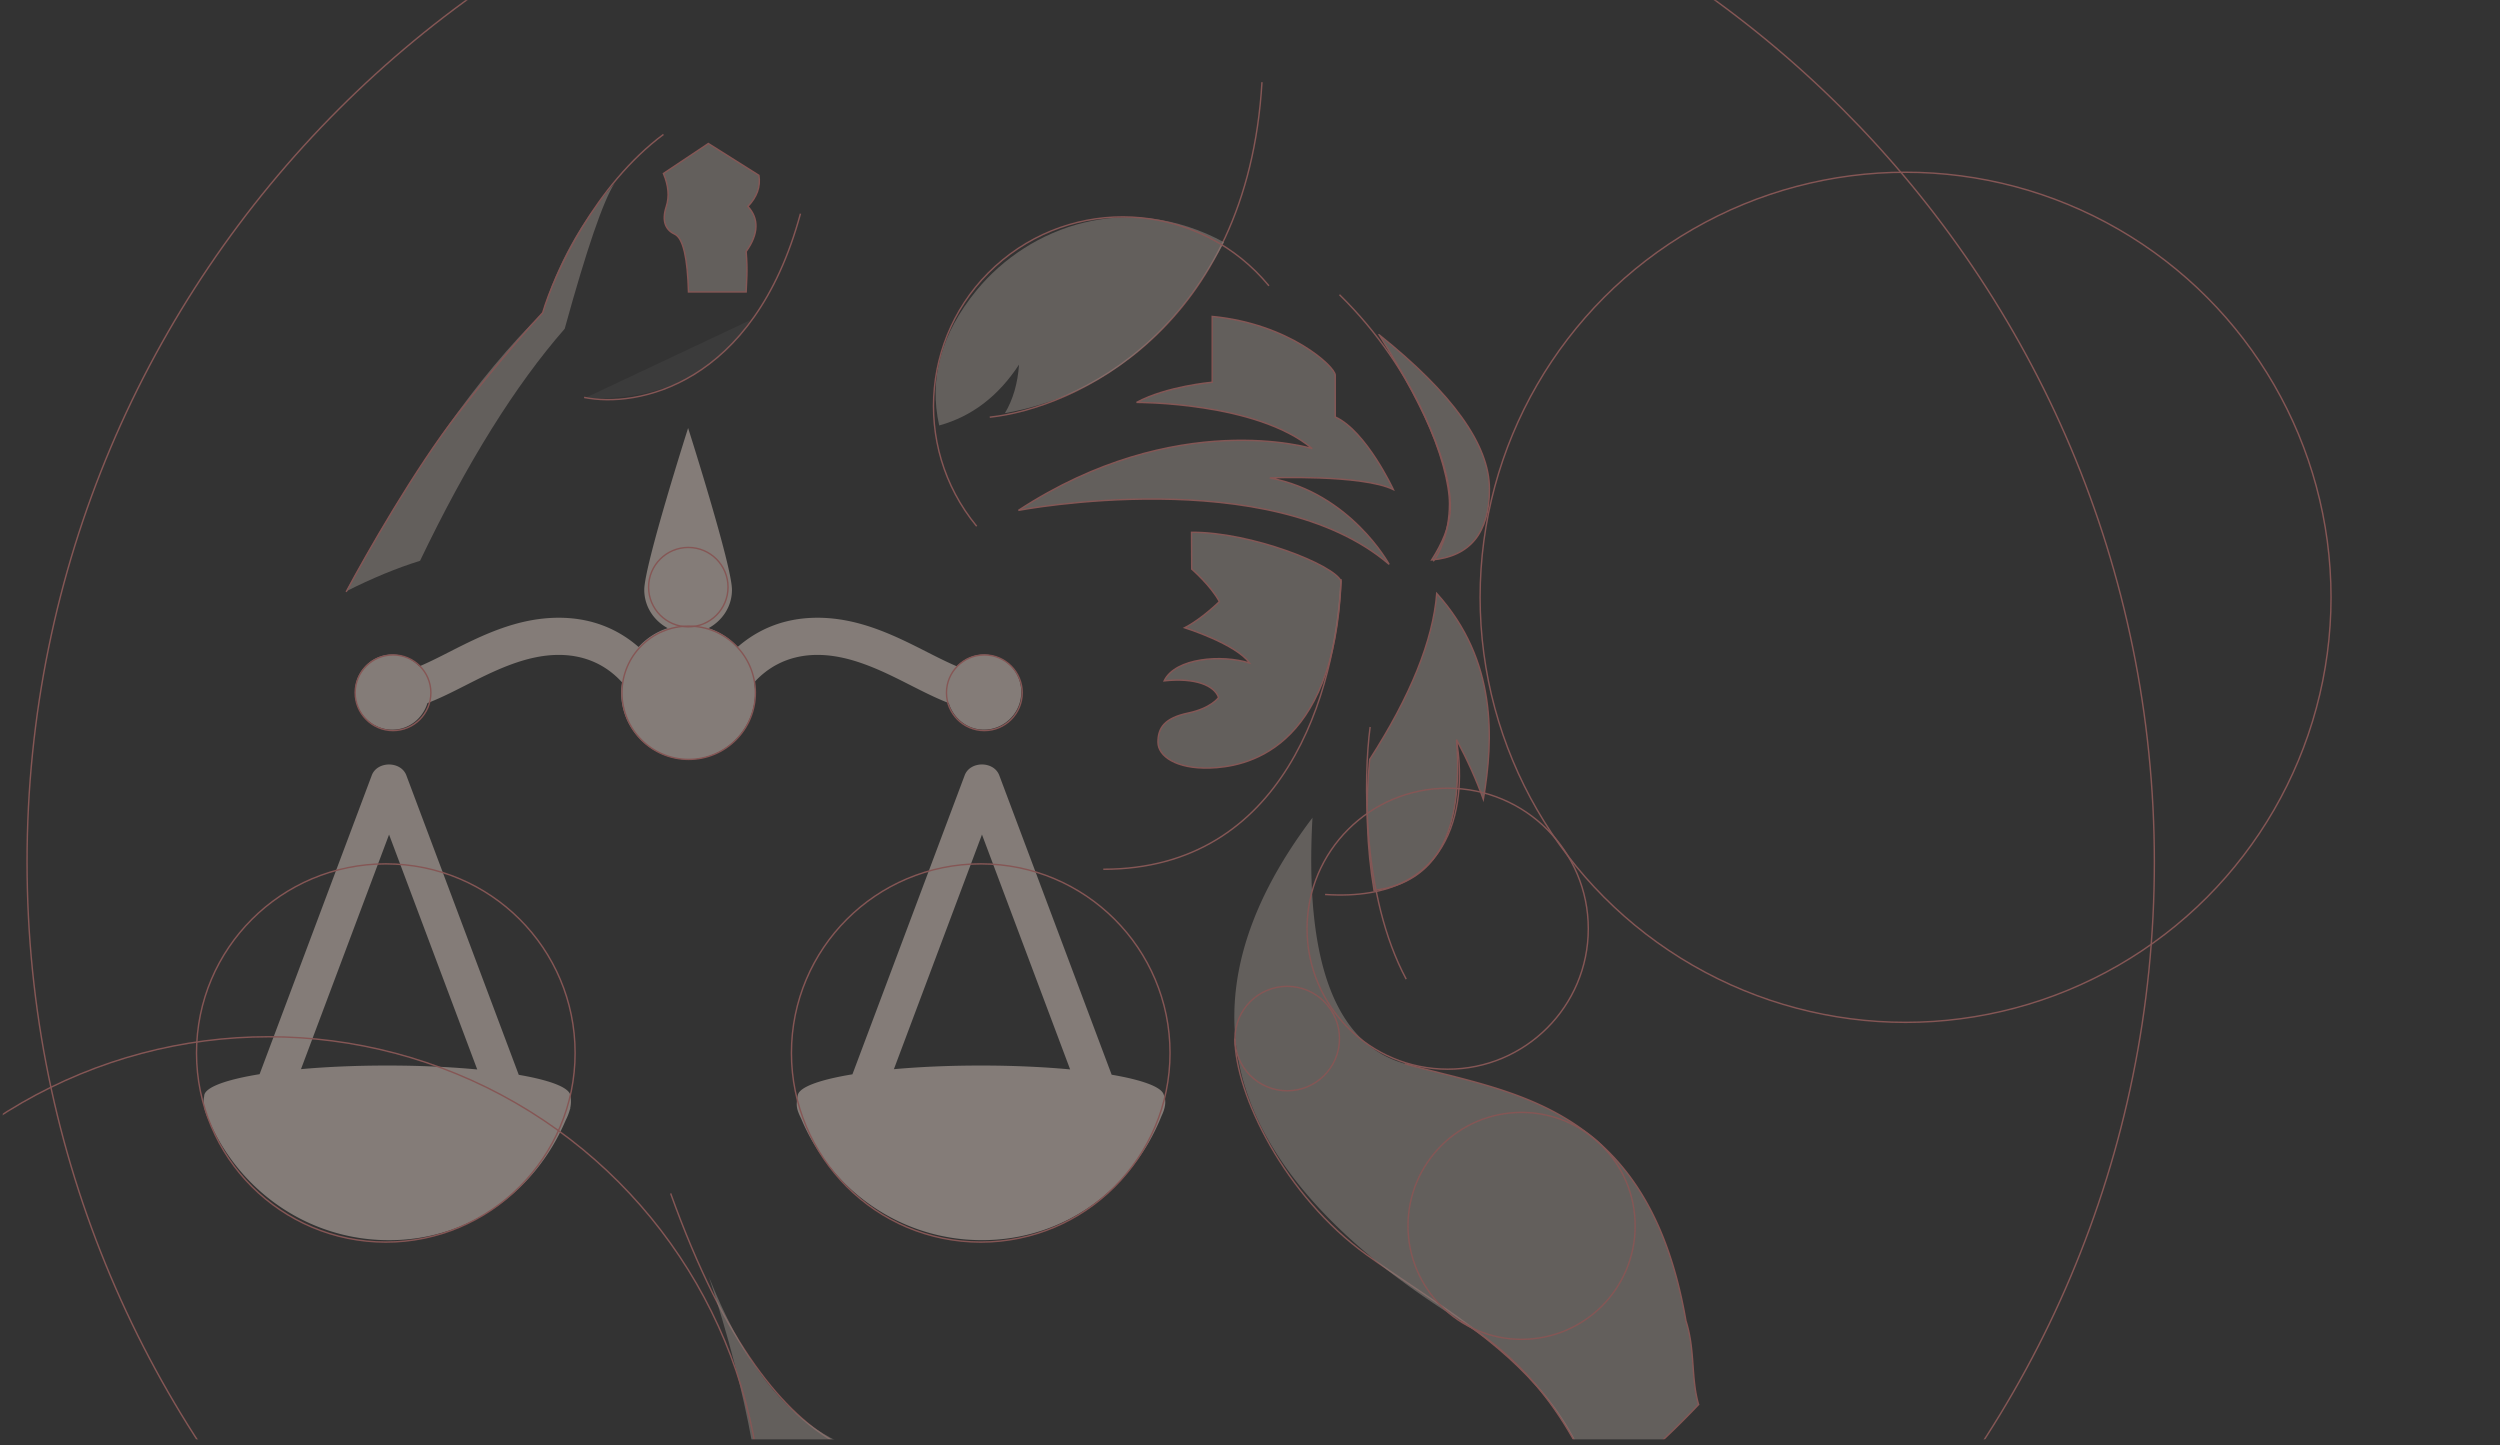 <svg width="1737" height="1004" viewBox="0 0 1737 1004" fill="none" xmlns="http://www.w3.org/2000/svg"><rect x="0" y="0" width="1737" height="1004" fill="#333333" stroke="none"/><g opacity=".4"><mask id="a" maskUnits="userSpaceOnUse" x="2" y="0" width="1735" height="1000"><rect x="2" width="1735" height="1000" rx="4" fill="url(#paint0_linear)"/></mask><g mask="url(#a)"><path d="M757.823 1338.52c408.157 0 739.027-331.11 739.027-739.566 0-408.451-330.87-739.567-739.027-739.567-408.152 0-739.025 331.116-739.025 739.567 0 408.456 330.873 739.566 739.025 739.566z" stroke="#FF8B87"/><path d="M908.132 1148.31c-.835-31.7-17.035-101.61-75.155-127.64-72.65-32.535-120.248-10.01-161.583-6.26-41.336 3.76-129.017 27.53-205.425-185.201M858.03 721.597c0 38.793 35.072 109.691 91.439 150.166 80.161 57.563 179.121 98.859 166.591 259.037M687.677 289.864c58.871-6.257 179.12-61.568 189.14-232.757M766.591 603.964c126.101 0 161.793-123.481 165.205-201.542" stroke="#FF8B87"/><path d="M282.338 538.728l78.095 208.058c22.21 3.823 35.881 9.037 35.881 14.783l-.001.108-.039-.111.132.503c.469 2.404.394 5.023-.227 7.854l.135.009-.423 1.177c-.607 2.273-1.55 4.677-2.831 7.214-20.702 48.882-66.449 83.362-122.744 83.362-55.429 0-102.757-33.427-124.18-81.106l1.255 2.227c-2.537-4.349-4.262-8.312-5.173-11.889-.11-.319-.229-.652-.347-.985l.113-.007c-.531-2.456-.664-4.722-.397-6.798l.284-1.558.058-.649c1.027-5.71 15.553-10.852 38.432-14.57l77.932-207.622c3.751-10.071 20.269-10.071 24.045 0zm411.956-.026l78.081 208.01c21.148 3.606 34.661 8.464 36.171 13.847l-.214-.438c1.235 2.373 1.593 5.11 1.077 8.21l-.326 1.575c-.447 1.758-1.137 3.595-2.079 5.536-20.163 50.412-67.345 86.217-124.732 86.217-56.781 0-105.062-35.077-125.701-84.62-1.224-2.41-2.192-4.718-2.687-6.883l-.049-.228-.008-.022.004-.005-.157-.989c-.203-1.751-.095-3.865.324-6.343l.314-1.672-.029.143c.014-.095.032-.19.053-.285l.031-.109.015.002c1.415-5.562 15.645-10.569 37.887-14.221l77.98-207.725c3.751-10.071 20.269-10.071 24.045 0zm-423.978 41.164l-61.178 162.967c17.864-1.596 38.276-2.501 59.955-2.501l3.889.01c21.252.106 41.194 1.083 58.591 2.723l-61.257-163.199zm411.956 0l-61.196 163.007c17.967-1.621 38.535-2.541 60.39-2.541l3.89.01c21.079.106 40.87 1.067 58.167 2.684l-61.251-163.16zM478.1 297.395s30.467 95.498 30.467 112.413c0 11.647-6.731 21.486-16.313 26.651 7.887 2.556 14.823 7.05 20.243 13.067 12.1-10.536 29.928-20.324 55.514-20.324 29.26 0 54.41 12.783 76.605 24.068 7.064 3.59 13.923 7.024 20.268 9.71 4.727-5.01 11.329-8.212 18.728-8.212 14.334 0 25.946 11.673 25.946 26.083 0 14.409-11.612 26.082-25.946 26.082-11.637 0-21.117-7.825-24.405-18.439-8.503-3.253-17.211-7.644-26.177-12.189-19.626-9.968-41.899-21.279-65.019-21.279-22.221 0-36.093 10.356-44.005 19.11.308 2.221.668 4.416.668 6.715 0 25.849-20.86 46.819-46.574 46.819-25.715 0-46.574-20.97-46.574-46.819 0-2.299.359-4.52.668-6.741-7.938-8.78-21.81-19.084-44.006-19.084-23.12 0-45.392 11.337-65.044 21.305-8.94 4.545-17.649 8.935-26.152 12.189-3.288 10.614-12.767 18.439-24.404 18.439-14.335 0-25.946-11.699-25.946-26.108 0-14.41 11.611-26.083 25.946-26.083 7.398 0 14 3.228 18.727 8.212 6.345-2.66 13.178-6.094 20.243-9.71 22.195-11.285 47.37-24.068 76.63-24.068 25.586 0 43.415 9.788 55.514 20.324a46.163 46.163 0 0120.243-13.067c-9.582-5.165-16.312-14.978-16.312-26.651 0-16.915 30.467-112.413 30.467-112.413z" fill="#FCE9DE"/><path d="M842.232 265.585s-31.607 2.714-52.547 14.018c0 0 83.284-.45 122.045 32.081 0 0-94.262-28.935-204.131 42.92 0 0 174.74-33.447 257.581 37.509 0 0-26.733-49.429-82.956-60.068 0 0 63.969-2.547 85.877 8.091 0 0-18.922-40.722-40.37-50.428V260.68c0-5.879-32.034-35.772-85.499-40.817v45.722z" fill="#FCE9DE" fill-opacity=".6"/><path d="M842.232 265.585s-31.607 2.714-52.547 14.018c0 0 83.284-.45 122.045 32.081 0 0-94.262-28.935-204.131 42.92 0 0 174.74-33.447 257.581 37.509 0 0-26.733-49.429-82.956-60.068 0 0 63.969-2.547 85.877 8.091 0 0-18.922-40.722-40.37-50.428V260.68c0-5.879-32.034-35.772-85.499-40.817v45.722z" stroke="#FF8B87"/><path d="M828.019 395.4s13.48 11.745 19.186 22.599c0 0-12.322 12.166-24.098 18.157 0 0 35.676 11.224 45.07 24.501-19.02-5.974-51.504-3.736-59.327 12.402 21.717-2.339 35.014 3.265 37.81 11.577 0 0-5.163 7.433-20.973 10.736-16.837 3.518-21.137 10.512-21.137 20.278 0 9.766 12.785 18.695 36.006 17.971 23.189-.74 86.436-10.298 91.216-129.841-4.78-11.241-62.553-34.194-103.901-33.942l.148 25.562z" fill="#FCE9DE" fill-opacity=".6"/><path d="M828.019 395.4s13.48 11.745 19.186 22.599c0 0-12.322 12.166-24.098 18.157 0 0 35.676 11.224 45.07 24.501-19.02-5.974-51.504-3.736-59.327 12.402 21.717-2.339 35.014 3.265 37.81 11.577 0 0-5.163 7.433-20.973 10.736-16.837 3.518-21.137 10.512-21.137 20.278 0 9.766 12.785 18.695 36.006 17.971 23.189-.74 86.436-10.298 91.216-129.841-4.78-11.241-62.553-34.194-103.901-33.942l.148 25.562z" stroke="#FF8B87"/><path d="M951.658 527.69c28.392-44.141 43.926-82.602 46.603-115.383 42.029 46.664 39.509 101.299 32.369 143.111-4.82-13.455-11.03-27.294-18.64-41.519 5.02 64.467-14.08 99.369-57.315 104.708-5.058-29.78-6.063-60.085-3.017-90.917z" fill="#FCE9DE" fill-opacity=".6"/><path d="M951.658 527.69c28.392-44.141 43.926-82.602 46.603-115.383 42.029 46.664 39.509 101.299 32.369 143.111-4.82-13.455-11.03-27.294-18.64-41.519 5.02 64.467-14.08 99.369-57.315 104.708-5.058-29.78-6.063-60.085-3.017-90.917z" stroke="#FF8B87"/><path d="M427.041 127.312c-7.89 12.124-19.454 45.835-34.694 101.132-34.247 39.152-67.748 92.887-100.503 161.204-16.173 5.024-33.33 12.115-51.469 21.275 46.521-85.455 92.039-149.963 136.546-193.533 10.284-34.147 26.991-64.173 50.12-90.078z" fill="#FCE9DE" fill-opacity=".6"/><path d="M520.824 222.644l-115.105 54.255c32.798.551 58.846-5.407 78.144-17.873 19.297-12.466 31.618-24.593 36.961-36.382z" fill="#fff" fill-opacity=".1"/><path d="M478.354 202.852c-.651-23.712-3.742-37.039-9.27-39.982-6.146-2.742-9.718-8.649-6.146-19.434 2.203-6.855 1.54-14.487-1.991-22.895l31.224-20.839 35.138 22.13c1.23 7.808-1.323 15.009-7.659 21.604 7.659 8.28 7.659 18.967-1.215 31.31.247 3.058.419 6.056.515 8.994.146 4.454-.026 10.824-.515 19.112h-40.081z" fill="#FCE9DE" fill-opacity=".6"/><path d="M478.352 202.852c-.651-23.712-3.741-37.039-9.27-39.982-6.145-2.742-9.718-8.649-6.145-19.434 2.203-6.855 1.539-14.487-1.992-22.895l31.224-20.839 35.138 22.13c1.23 7.808-1.323 15.009-7.659 21.604 7.659 8.28 7.659 18.967-1.215 31.31.247 3.058.419 6.056.515 8.994.146 4.454-.025 10.824-.515 19.112h-40.081z" stroke="#FF8B87"/><path d="M911.901 568.157c-5.507 100.24 15.856 157.205 64.087 170.895 72.342 20.535 169.122 26.53 195.432 178.753 6.53 20.59 3.35 39.508 8.77 58.055a575.748 575.748 0 01-68.79 61.93c-24.05-58.091-54.11-93.962-96.38-119.985-166.565-103.664-200.939-220.213-103.119-349.648z" fill="#FCE9DE" fill-opacity=".6"/><path d="M975.991 739.053c72.349 20.535 169.119 26.529 195.429 178.752 6.54 20.59 3.36 39.508 8.77 58.055a575.663 575.663 0 01-68.79 61.93c-24.04-58.09-54.11-93.961-96.37-119.985" stroke="#FF8B87"/><path d="M492.555 887.168C579.778 1105.93 719.403 965.759 827.263 1017c49.317 23.43 76.22 66.44 80.708 129.03-42.049 9.79-85.863 14.95-130.881 14.95-87.292 0-170.056-19.41-244.222-54.17-.271-65.85-13.714-139.062-40.313-219.642zm465.71-654.524c35.181 55.888 51.585 97.227 49.225 124.018-.9 9.681-5.16 20.482-12.776 32.403 26.766-2.387 40.156-18.834 40.156-49.341s-25.53-66.2-76.605-107.08z" fill="#FCE9DE" fill-opacity=".6"/><path d="M958.265 232.644c35.181 55.888 51.585 97.227 49.225 124.018-.9 9.681-5.16 20.482-12.776 32.403 26.766-2.387 40.156-18.834 40.156-49.341s-25.53-66.2-76.605-107.08z" stroke="#FF8B87"/><path d="M652.552 295.62c22.626-6.245 41.118-20.346 55.475-42.304-.91 13.073-4.187 24.326-9.832 33.759 65.394-11.752 116.145-51.337 152.254-118.756-66.581-36.168-135.214-11.495-172.001 33.499-24.526 29.996-33.158 61.263-25.896 93.802z" fill="#FCE9DE" fill-opacity=".6"/><ellipse cx="478.496" cy="481.328" rx="46.346" ry="46.301" stroke="#FF8A87"/><ellipse cx="478.239" cy="407.94" rx="27.6" ry="27.574" stroke="#FF8A87"/><ellipse cx="268.061" cy="731.608" rx="131.522" ry="131.395" stroke="#FF8A87"/><ellipse cx="681.414" cy="731.608" rx="131.522" ry="131.395" stroke="#FF8A87"/><ellipse cx="186.644" cy="1063.22" rx="343.209" ry="342.879" stroke="#FF8A87"/><ellipse cx="1323.99" cy="415.004" rx="295.61" ry="295.326" stroke="#FF8A87"/><ellipse cx="1005.84" cy="645.264" rx="97.702" ry="97.608" stroke="#FF8A87"/><path d="M678.588 365.624c-46.171-56.021-38.143-138.829 17.932-184.956 56.075-46.126 138.962-38.105 185.133 17.916" stroke="#FF8A87"/><ellipse cx="273.072" cy="481.325" rx="26.304" ry="26.279" stroke="#FF8A87"/><ellipse cx="683.919" cy="481.325" rx="26.304" ry="26.279" stroke="#FF8A87"/><ellipse cx="1057.19" cy="851.738" rx="78.913" ry="78.837" stroke="#FF8A87"/><ellipse cx="894.354" cy="721.59" rx="36.325" ry="36.29" stroke="#FF8A87"/><path d="M995.813 389.975c3.758-4.588 11.277-19.021 11.277-40.044 0-26.279-22.55-92.602-76.411-145.16m-524.833 71.33c35.908 7.508 117.743-7.509 150.311-127.642m-315.65 262.798c13.779-25.862 48.601-86.846 77.661-123.887 29.06-37.041 51.356-62.152 58.871-70.077 8.351-27.948 36.826-88.849 83.923-123.887m491.012 411.697c-4.593 34.204-6.012 117.129 25.052 175.193m35.074-165.179c6.26 37.125 2.5 112.625-91.44 106.368" stroke="#FF8A87"/></g></g><defs><linearGradient id="paint0_linear" x1="2685.83" y1="-450" x2="1097.46" y2="1637.55" gradientUnits="userSpaceOnUse"><stop stop-color="#FFB36D"/><stop offset="1" stop-color="#F88"/></linearGradient></defs></svg>